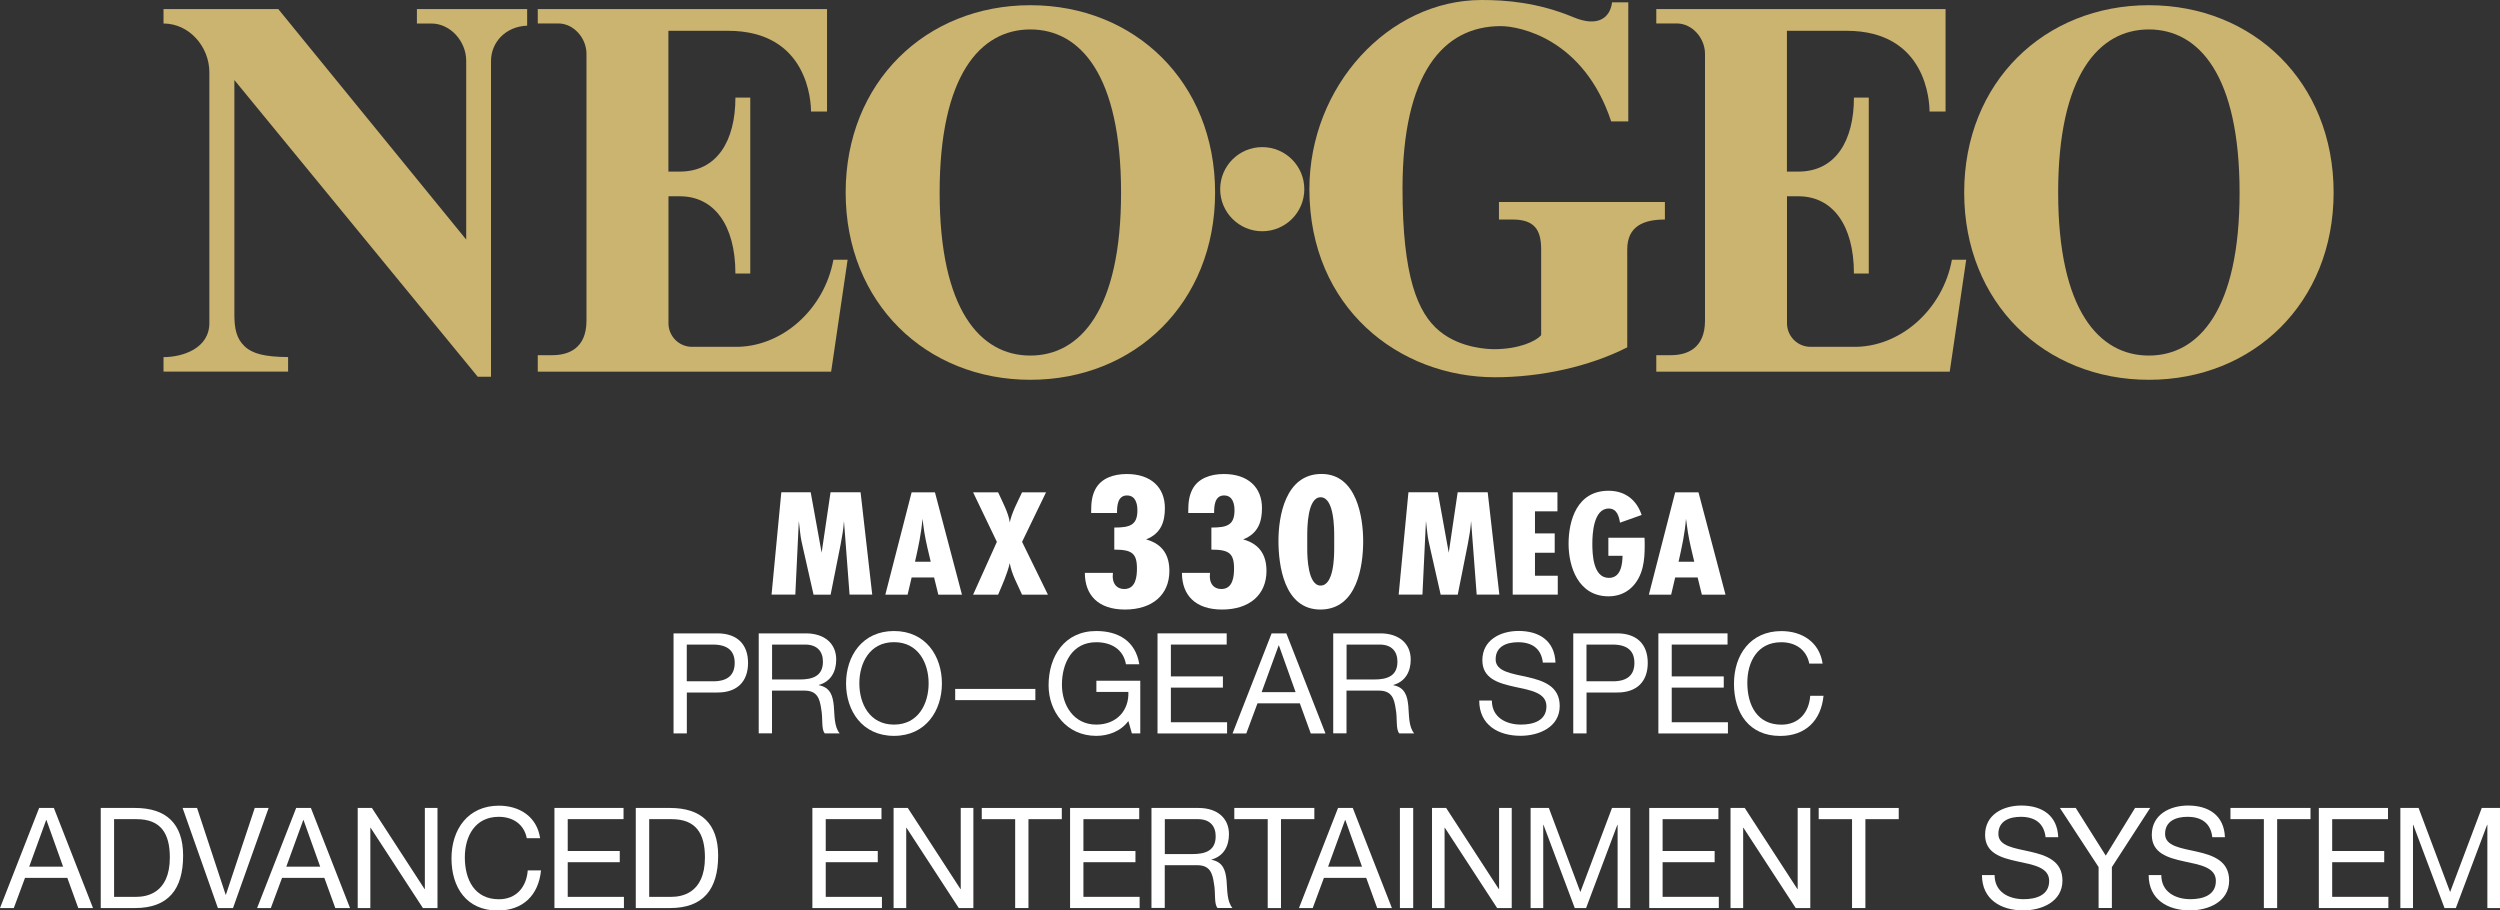 <?xml version="1.0" encoding="utf-8"?>
<!-- Generator: Adobe Illustrator 26.0.1, SVG Export Plug-In . SVG Version: 6.00 Build 0)  -->
<svg version="1.1" id="Layer_1" xmlns="http://www.w3.org/2000/svg" xmlns:xlink="http://www.w3.org/1999/xlink" x="0px" y="0px"
	 viewBox="0 0 3839 1398.1" style="enable-background:new 0 0 3839 1398.1;" xml:space="preserve">
<rect x="0" y="0" width="3839" height="1398.1" fill="#333333" stroke="none"/>
<style type="text/css">
	.st0{fill:#CBB470;}
	.st1{fill:#C2AC6D;}
	.st2{fill:#22CDC4;}
	.st3{fill:#FFFFFF;}
</style>
<g>
	<g>
		<g>
			<path class="st0" d="M809.5,13.9H640.2v22.2h22.1c29.6,0,53.6,27.6,53.6,57.1v274.7l-288.6-354H251.1v22.2
				c39.4,0,70.4,35.5,70.4,75V496c0,39.4-41.5,52.4-70.4,52.4v22.2h191.3v-22.3c-35.8-0.2-54.8-5.1-67-16.7
				c-12.2-11.6-15.5-27-15.5-48.1V122.9l373.7,455.6h20.4V93.7c0-28.8,22.5-53.1,55.5-54.3V13.9z"/>
			<circle class="st0" cx="1938.3" cy="290.5" r="64.6"/>
			<path class="st0" d="M2301.8,310.2v26.9h21c34.1,0,43.8,16.5,43.8,45.9v131.6c-7.9,9.5-34.5,21.6-72.1,21.6
				c-7.7,0-51.2-0.9-83.8-27.6c-34-27.9-57-84.5-57-219.1c0-175.2,61.6-249.4,150.9-249.4c29.1,0,127.6,19.6,169.5,146.3h26.3V3.6
				h-24.9c-3.1,24.6-22.6,38.2-59.2,22.9C2361.2,3.5,2311.6,0,2275.3,0c-142.9,0-264.6,132.4-264.6,290.5
				c0,182.1,137.5,288.8,285.1,288.8c70,0,144.1-16.1,203-45.9V383c0-35.3,24.6-45.9,57.8-45.9v-26.9L2301.8,310.2L2301.8,310.2z"/>
			<g>
				<path class="st0" d="M1279.8,398.7c-13.8,76.3-79.6,135.9-153.4,133.9h-63.7c-20,0-36.2-16.2-36.2-36.2V301.4h17.5
					c52.1,0,85.3,43.6,85.3,118.6h22.8V287.1v-6.8V149.9h-22.8c0,65.9-27.9,113.6-85.4,113.6h-17.5V47.3h91.6
					c123.3,0,127.4,109.8,127.4,124h24.6V52V13.9H825.8V36h31.4c24,0,43.4,22.7,43.4,46.6v409.8c0,43.2-28.3,53-52.3,53h-22.5v25.3
					h74.7h375.8l25.3-171.9H1279.8z"/>
				<path class="st0" d="M1582.2,8c-160.2,0-283.6,118-283.6,287.6s123.5,287.6,283.6,287.6c160.2,0,283.7-118,283.7-287.6
					S1742.4,8,1582.2,8z M1582.2,546c-77,0-139.3-70.5-139.3-250.4s62.4-250.4,139.3-250.4c77,0,139.3,70.5,139.3,250.4
					C1721.6,475.5,1659.1,546,1582.2,546z"/>
			</g>
			<g>
				<path class="st0" d="M2997.4,398.7c-13.8,76.3-79.6,135.9-153.4,133.9h-63.7c-20,0-36.2-16.2-36.2-36.2V301.4h17.5
					c52.1,0,85.3,43.6,85.3,118.6h22.8V287.1v-6.8V149.9h-22.8c0,65.9-27.9,113.6-85.4,113.6H2744V47.3h91.6
					c123.3,0,127.4,109.8,127.4,124h24.6V52V13.9h-444.2V36h31.4c24,0,43.4,22.7,43.4,46.6v409.8c0,43.2-28.3,53-52.3,53h-22.5v25.3
					h74.7H2994l25.3-171.9H2997.4z"/>
				<path class="st0" d="M3299.8,8c-160.2,0-283.6,118-283.6,287.6s123.5,287.6,283.6,287.6c160.2,0,283.7-118,283.7-287.6
					S3460,8,3299.8,8z M3299.8,546c-77,0-139.3-70.5-139.3-250.4s62.4-250.4,139.3-250.4c77,0,139.3,70.5,139.3,250.4
					C3439.2,475.5,3376.7,546,3299.8,546z"/>
			</g>
		</g>
	</g>
	<g>
		<path class="st3" d="M60.1,1240.7h22.6l60.1,153.7h-22.6l-16.8-46.3h-65l-17.2,46.3H0L60.1,1240.7z M44.8,1330.9h52.1l-25.6-71.7
			h-0.4L44.8,1330.9z"/>
		<path class="st3" d="M154.7,1240.7h52.7c47.4,0,73.8,23.7,73.8,73.2c0,51.4-22.6,80.5-73.8,80.5h-52.7V1240.7z M175.1,1377.2h34
			c14,0,51.7-3.9,51.7-60.5c0-36.6-13.6-58.8-51.2-58.8h-34.4V1377.2z"/>
		<path class="st3" d="M357.8,1394.4h-23.2l-54.2-153.7h22.2l43.9,133.2h0.4l44.3-133.2h21.3L357.8,1394.4z"/>
		<path class="st3" d="M454.8,1240.7h22.6l60.1,153.7h-22.6l-16.8-46.3h-65l-17.2,46.3h-21.1L454.8,1240.7z M439.6,1330.9h52.1
			l-25.6-71.7h-0.4L439.6,1330.9z"/>
		<path class="st3" d="M549.4,1240.7h21.7l80.9,124.6h0.4v-124.6h19.4v153.7h-22.4l-80.3-123.3h-0.4v123.3h-19.4V1240.7z"/>
		<path class="st3" d="M808.9,1287c-4.3-21.7-21.7-32.7-43-32.7c-36.6,0-52.1,30.1-52.1,62.2c0,35.1,15.5,64.4,52.3,64.4
			c26.9,0,42.4-18.9,44.3-44.3h20.4c-3.9,38.3-27.8,61.6-66.5,61.6c-47.8,0-71-35.3-71-80.1c0-44.6,25.4-80.9,72.8-80.9
			c32.1,0,58.5,17.2,63.3,49.9H808.9z"/>
		<path class="st3" d="M851.4,1240.7h106.1v17.2h-85.7v48.9h79.9v17.2h-79.9v53.2h86.3v17.2H851.4V1240.7z"/>
		<path class="st3" d="M976.3,1240.7h52.7c47.4,0,73.8,23.7,73.8,73.2c0,51.4-22.6,80.5-73.8,80.5h-52.7V1240.7z M996.8,1377.2h34
			c14,0,51.7-3.9,51.7-60.5c0-36.6-13.6-58.8-51.2-58.8h-34.4V1377.2z"/>
		<path class="st3" d="M1247.5,1240.7h106.1v17.2H1268v48.9h79.9v17.2H1268v53.2h86.3v17.2h-106.8V1240.7z"/>
		<path class="st3" d="M1372.3,1240.7h21.7l80.9,124.6h0.4v-124.6h19.4v153.7h-22.4l-80.3-123.3h-0.4v123.3h-19.4V1240.7z"/>
		<path class="st3" d="M1558.8,1257.9h-51.2v-17.2h122.9v17.2h-51.2v136.5h-20.4V1257.9z"/>
		<path class="st3" d="M1643.3,1240.7h106.1v17.2h-85.7v48.9h79.9v17.2h-79.9v53.2h86.3v17.2h-106.8V1240.7z"/>
		<path class="st3" d="M1768.2,1240.7h72.3c28.8,0,46.7,15.7,46.7,40.2c0,18.5-8.2,33.8-26.7,39v0.4c17.9,3.4,21.5,16.6,23,31.6
			c1.3,15.1,0.4,31.9,9,42.4h-22.8c-5.8-6.2-2.6-22.8-5.6-37.9c-2.2-15.1-5.8-27.8-25.6-27.8h-49.9v65.6h-20.4V1240.7z
			 M1831.3,1311.5c19.2,0,35.5-4.9,35.5-27.3c0-15.1-8.2-26.3-27.3-26.3h-50.8v53.6H1831.3z"/>
		<path class="st3" d="M1946.6,1257.9h-51.2v-17.2h122.9v17.2h-51.2v136.5h-20.4V1257.9z"/>
		<path class="st3" d="M2054.7,1240.7h22.6l60.1,153.7h-22.6l-16.8-46.3h-65l-17.2,46.3h-21.1L2054.7,1240.7z M2039.4,1330.9h52.1
			l-25.6-71.7h-0.4L2039.4,1330.9z"/>
		<path class="st3" d="M2149.7,1240.7h20.4v153.7h-20.4V1240.7z"/>
		<path class="st3" d="M2199,1240.7h21.7l80.9,124.6h0.4v-124.6h19.4v153.7h-22.4l-80.3-123.3h-0.4v123.3H2199V1240.7z"/>
		<path class="st3" d="M2350.4,1240.7h28l48.4,129.1l48.6-129.1h28v153.7h-19.4v-127.8h-0.4l-48,127.8h-17.4l-48-127.8h-0.4v127.8
			h-19.4V1240.7z"/>
		<path class="st3" d="M2532.7,1240.7h106.1v17.2h-85.7v48.9h79.9v17.2h-79.9v53.2h86.3v17.2h-106.8V1240.7z"/>
		<path class="st3" d="M2657.5,1240.7h21.7l80.9,124.6h0.4v-124.6h19.4v153.7h-22.4l-80.3-123.3h-0.4v123.3h-19.4V1240.7z"/>
		<path class="st3" d="M2844,1257.9h-51.2v-17.2h122.9v17.2h-51.2v136.5H2844V1257.9z"/>
		<path class="st3" d="M3141.2,1285.7c-2.4-22-17-31.4-38.1-31.4c-17.2,0-34.4,6.2-34.4,26.3c0,18.9,24.5,21.7,49.3,27.3
			c24.5,5.6,49.1,14.2,49.1,44.3c0,32.7-32.1,45.8-60.1,45.8c-34.4,0-63.5-16.8-63.5-54.2h19.4c0,25.8,21.5,37,44.8,37
			c18.5,0,39-5.8,39-28c0-21.1-24.5-24.8-49.1-30.1c-24.5-5.4-49.3-12.5-49.3-40.7c0-31.2,27.8-45,55.7-45
			c31.4,0,55.3,14.9,56.6,48.6H3141.2z"/>
		<path class="st3" d="M3243,1331.5v62.8h-20.4v-62.8l-59.4-90.8h24.3l46.1,73.2l45-73.2h23.2L3243,1331.5z"/>
		<path class="st3" d="M3397.2,1285.7c-2.4-22-17-31.4-38.1-31.4c-17.2,0-34.4,6.2-34.4,26.3c0,18.9,24.5,21.7,49.3,27.3
			c24.5,5.6,49.1,14.2,49.1,44.3c0,32.7-32.1,45.8-60.1,45.8c-34.4,0-63.5-16.8-63.5-54.2h19.4c0,25.8,21.5,37,44.8,37
			c18.5,0,39-5.8,39-28c0-21.1-24.5-24.8-49.1-30.1c-24.5-5.4-49.3-12.5-49.3-40.7c0-31.2,27.8-45,55.7-45
			c31.4,0,55.3,14.9,56.6,48.6H3397.2z"/>
		<path class="st3" d="M3476.3,1257.9h-51.2v-17.2H3548v17.2h-51.2v136.5h-20.4V1257.9z"/>
		<path class="st3" d="M3560.9,1240.7H3667v17.2h-85.7v48.9h79.9v17.2h-79.9v53.2h86.3v17.2h-106.8V1240.7z"/>
		<path class="st3" d="M3686,1240.7h28l48.4,129.1l48.6-129.1h28v153.7h-19.4v-127.8h-0.4l-48,127.8h-17.4l-48-127.8h-0.4v127.8
			H3686V1240.7z"/>
	</g>
	<g>
		<g>
			<path class="st3" d="M1304.6,913.2l-8.6-113.1c-0.8,12.3-2.9,24.3-5.2,36.3l-15.3,76.8h-26.2l-16.1-71.2
				c-1.8-7.8-3.6-15.6-4.4-23.6l-2.1-18.4l-5.4,113.1h-36.5l15-157.2h45.1l16.8,92.8l13.7-92.8h46.1l17.9,157.2H1304.6z"/>
			<path class="st3" d="M1440.9,913.2l-6.5-26.4h-34.5l-6.2,26.4h-34.2l40.4-157.2h35.8l41.5,157.2H1440.9z M1429.2,862.5
				c-3.6-15.1-7.3-29.9-9.8-45.2c-1-6.8-2.1-13.9-2.9-20.7c-1.6,22.2-6.5,44.1-11.4,66H1429.2z"/>
			<path class="st3" d="M1569.5,913.2c-7-15.8-16.1-31.6-18.9-48.5c-3.9,16.7-11.1,32.5-17.9,48.5h-38.4l36.5-81.1l-36.5-76.1h38.4
				c6,13.2,16.3,32.3,17.9,46.2c3.6-16.3,11.9-31.1,18.9-46.2h36.8l-36.8,76.1l39.7,81.1H1569.5z"/>
		</g>
		<g>
			<path class="st3" d="M2267.6,913.2l-8.6-113.1c-0.8,12.3-2.9,24.3-5.2,36.3l-15.3,76.8h-26.2l-16.1-71.2
				c-1.8-7.8-3.6-15.6-4.4-23.6l-2.1-18.4l-5.4,113.1h-36.5l15-157.2h45.1l16.8,92.8l13.7-92.8h46.1l17.9,157.2H2267.6z"/>
			<path class="st3" d="M2322.9,913.2V756h68.7v29.2h-34.5v33.9h30.3v29.7h-30.3v35.3h35v29H2322.9z"/>
			<path class="st3" d="M2525.3,825.7c0.3,4,0.3,8,0.3,12c0,11.1-0.5,22.4-3.1,33.2c-5.7,24.3-23.1,44.8-52.4,44.8
				c-46.7,0-61.4-45.7-61.4-80.6c0-36.1,13-81.5,61.4-81.5c26.4,0,43.5,15.1,50.8,37.2l-33.2,11.8c-1.6-9.2-4.4-21.7-17.4-21.7
				c-23.3,0-25.1,38.9-25.1,53.7c0,15.6,0.8,52.8,25.4,52.8c18.7,0,20.7-21.2,21-33.9h-21.8v-27.8H2525.3z"/>
			<path class="st3" d="M2613.4,913.2l-6.5-26.4h-34.5l-6.2,26.4H2532l40.4-157.2h35.8l41.5,157.2H2613.4z M2601.7,862.5
				c-3.6-15.1-7.3-29.9-9.8-45.2c-1-6.8-2.1-13.9-2.9-20.7c-1.6,22.2-6.5,44.1-11.4,66H2601.7z"/>
		</g>
		<g>
			<path class="st3" d="M1675.6,785.7c0-12.1,0.7-23.3,6.3-34.2c8.7-16.9,27.8-23.6,48.4-23.6c37.2,0,58.5,20.6,58.5,52.3
				c0,20.6-5.6,39-28.9,48.1c26.4,7.3,35.8,25.4,35.8,48.4c0,36.6-26.1,59.3-68.2,59.3c-40.7,0-61.6-21.8-61.6-56.3h43.1
				c0,1.8-0.3,3.9-0.3,5.7c0,9.7,5.2,19.1,17.7,19.1c18.1,0,19.5-20,19.5-31.5c0-23.6-8-29-34.8-29v-33.9c24,0,35.5-3.6,35.5-26.6
				c0-9.1-2.4-22.7-16-22.7c-15,0-15.3,17.5-15.3,26.9h-39.7V785.7z"/>
			<path class="st3" d="M1824.7,785.7c0-12.1,0.7-23.3,6.3-34.2c8.7-16.9,27.8-23.6,48.4-23.6c37.2,0,58.5,20.6,58.5,52.3
				c0,20.6-5.6,39-28.9,48.1c26.4,7.3,35.8,25.4,35.8,48.4c0,36.6-26.1,59.3-68.2,59.3c-40.7,0-61.6-21.8-61.6-56.3h43.1
				c0,1.8-0.3,3.9-0.3,5.7c0,9.7,5.2,19.1,17.7,19.1c18.1,0,19.5-20,19.5-31.5c0-23.6-8-29-34.8-29v-33.9c24,0,35.5-3.6,35.5-26.6
				c0-9.1-2.4-22.7-16-22.7c-15,0-15.3,17.5-15.3,26.9h-39.7V785.7z"/>
			<path class="st3" d="M2027.6,936c-56.4,0-64.4-69.3-64.4-105.6c0-36.6,10.1-102.6,66.1-102.6c54.6,0,64,67.8,64,103.2
				C2093.3,867.9,2084.6,936,2027.6,936z M2048.8,823.8c0-12.4,0-60.2-20.9-60.2c-20.2,0-20.5,46.6-20.5,58.7v21.2
				c0,11.8,1,55.7,20.5,55.7c20.5,0,20.9-45.1,20.9-57.2V823.8z"/>
		</g>
	</g>
	<g>
		<g>
			<g>
				<path class="st3" d="M1034.2,972.6h67.4c30.6,0,47.1,17,47.1,45.4c0,28.4-16.6,45.6-47.1,45.4h-46.9v62.8h-20.4V972.6z
					 M1054.6,1046.2h40c23,0.2,33.6-9.9,33.6-28.2c0-18.3-10.5-28.2-33.6-28.2h-40V1046.2z"/>
				<path class="st3" d="M1165.1,972.6h72.3c28.8,0,46.7,15.7,46.7,40.2c0,18.5-8.2,33.8-26.7,39v0.4c17.9,3.4,21.5,16.6,23,31.6
					c1.3,15.1,0.4,31.9,9,42.4h-22.8c-5.8-6.2-2.6-22.8-5.6-37.9c-2.2-15.1-5.8-27.8-25.6-27.8h-49.9v65.6h-20.4V972.6z
					 M1228.2,1043.4c19.2,0,35.5-4.9,35.5-27.3c0-15.1-8.2-26.3-27.3-26.3h-50.8v53.6H1228.2z"/>
				<path class="st3" d="M1372.8,969c48.9,0,73.6,38.7,73.6,80.5c0,41.8-24.8,80.5-73.6,80.5c-48.9,0-73.6-38.7-73.6-80.5
					C1299.2,1007.7,1323.9,969,1372.8,969z M1372.8,1112.7c37.5,0,53.2-32.3,53.2-63.3c0-31-15.7-63.3-53.2-63.3
					c-37.5,0-53.2,32.3-53.2,63.3C1319.6,1080.5,1335.3,1112.7,1372.8,1112.7z"/>
				<path class="st3" d="M1466.8,1057.9h123.1v17.2h-123.1V1057.9z"/>
			</g>
		</g>
		<g>
			<g>
				<path class="st3" d="M2369.2,1017.6c-2.4-22-17-31.4-38.1-31.4c-17.2,0-34.4,6.2-34.4,26.3c0,18.9,24.5,21.7,49.3,27.3
					c24.5,5.6,49.1,14.2,49.1,44.3c0,32.7-32.1,45.8-60.1,45.8c-34.4,0-63.5-16.8-63.5-54.2h19.4c0,25.8,21.5,37,44.8,37
					c18.5,0,39-5.8,39-28c0-21.1-24.5-24.8-49.1-30.1c-24.5-5.4-49.3-12.5-49.3-40.7c0-31.2,27.8-45,55.7-45
					c31.4,0,55.3,14.9,56.6,48.6H2369.2z"/>
				<path class="st3" d="M2415.8,972.6h67.4c30.6,0,47.1,17,47.1,45.4c0,28.4-16.6,45.6-47.1,45.4h-46.9v62.8h-20.4V972.6z
					 M2436.2,1046.2h40c23,0.2,33.6-9.9,33.6-28.2c0-18.3-10.5-28.2-33.6-28.2h-40V1046.2z"/>
				<path class="st3" d="M2546.7,972.6h106.1v17.2h-85.7v48.9h79.9v17.2h-79.9v53.2h86.3v17.2h-106.8V972.6z"/>
				<path class="st3" d="M2778.3,1018.9c-4.3-21.7-21.7-32.7-43-32.7c-36.6,0-52.1,30.1-52.1,62.2c0,35.1,15.5,64.4,52.3,64.4
					c26.9,0,42.4-18.9,44.3-44.3h20.4c-3.9,38.3-27.8,61.6-66.5,61.6c-47.8,0-71-35.3-71-80.1c0-44.6,25.4-80.9,72.8-80.9
					c32.1,0,58.5,17.2,63.3,49.9H2778.3z"/>
			</g>
		</g>
		<g>
			<g>
				<path class="st3" d="M1732.7,1107.2c-11.8,16.1-31.2,22.8-49.3,22.8c-45.8,0-73.2-37.5-73.2-77.5c0-44.8,24.5-83.5,73.2-83.5
					c33.6,0,60.3,15.1,66.1,51H1729c-4.1-23.2-22.8-33.8-45.6-33.8c-37.2,0-52.7,32.3-52.7,65.2c0,32.1,18.5,61.3,52.7,61.3
					c31.6,0,50.6-22.2,49.3-50.2h-49.1v-17.2h67.4v80.9h-12.9L1732.7,1107.2z"/>
				<path class="st3" d="M1777.6,972.6h106.1v17.2h-85.7v48.9h79.9v17.2h-79.9v53.2h86.3v17.2h-106.8V972.6z"/>
				<path class="st3" d="M1952.7,972.6h22.6l60.1,153.7h-22.6l-16.8-46.3h-65l-17.2,46.3h-21.1L1952.7,972.6z M1937.4,1062.8h52.1
					l-25.6-71.7h-0.4L1937.4,1062.8z"/>
				<path class="st3" d="M2047.3,972.6h72.3c28.8,0,46.7,15.7,46.7,40.2c0,18.5-8.2,33.8-26.7,39v0.4c17.9,3.4,21.5,16.6,23,31.6
					c1.3,15.1,0.4,31.9,9,42.4h-22.8c-5.8-6.2-2.6-22.8-5.6-37.9c-2.2-15.1-5.8-27.8-25.6-27.8h-49.9v65.6h-20.4V972.6z
					 M2110.4,1043.4c19.2,0,35.5-4.9,35.5-27.3c0-15.1-8.2-26.3-27.3-26.3h-50.8v53.6H2110.4z"/>
			</g>
		</g>
	</g>
</g>
</svg>
